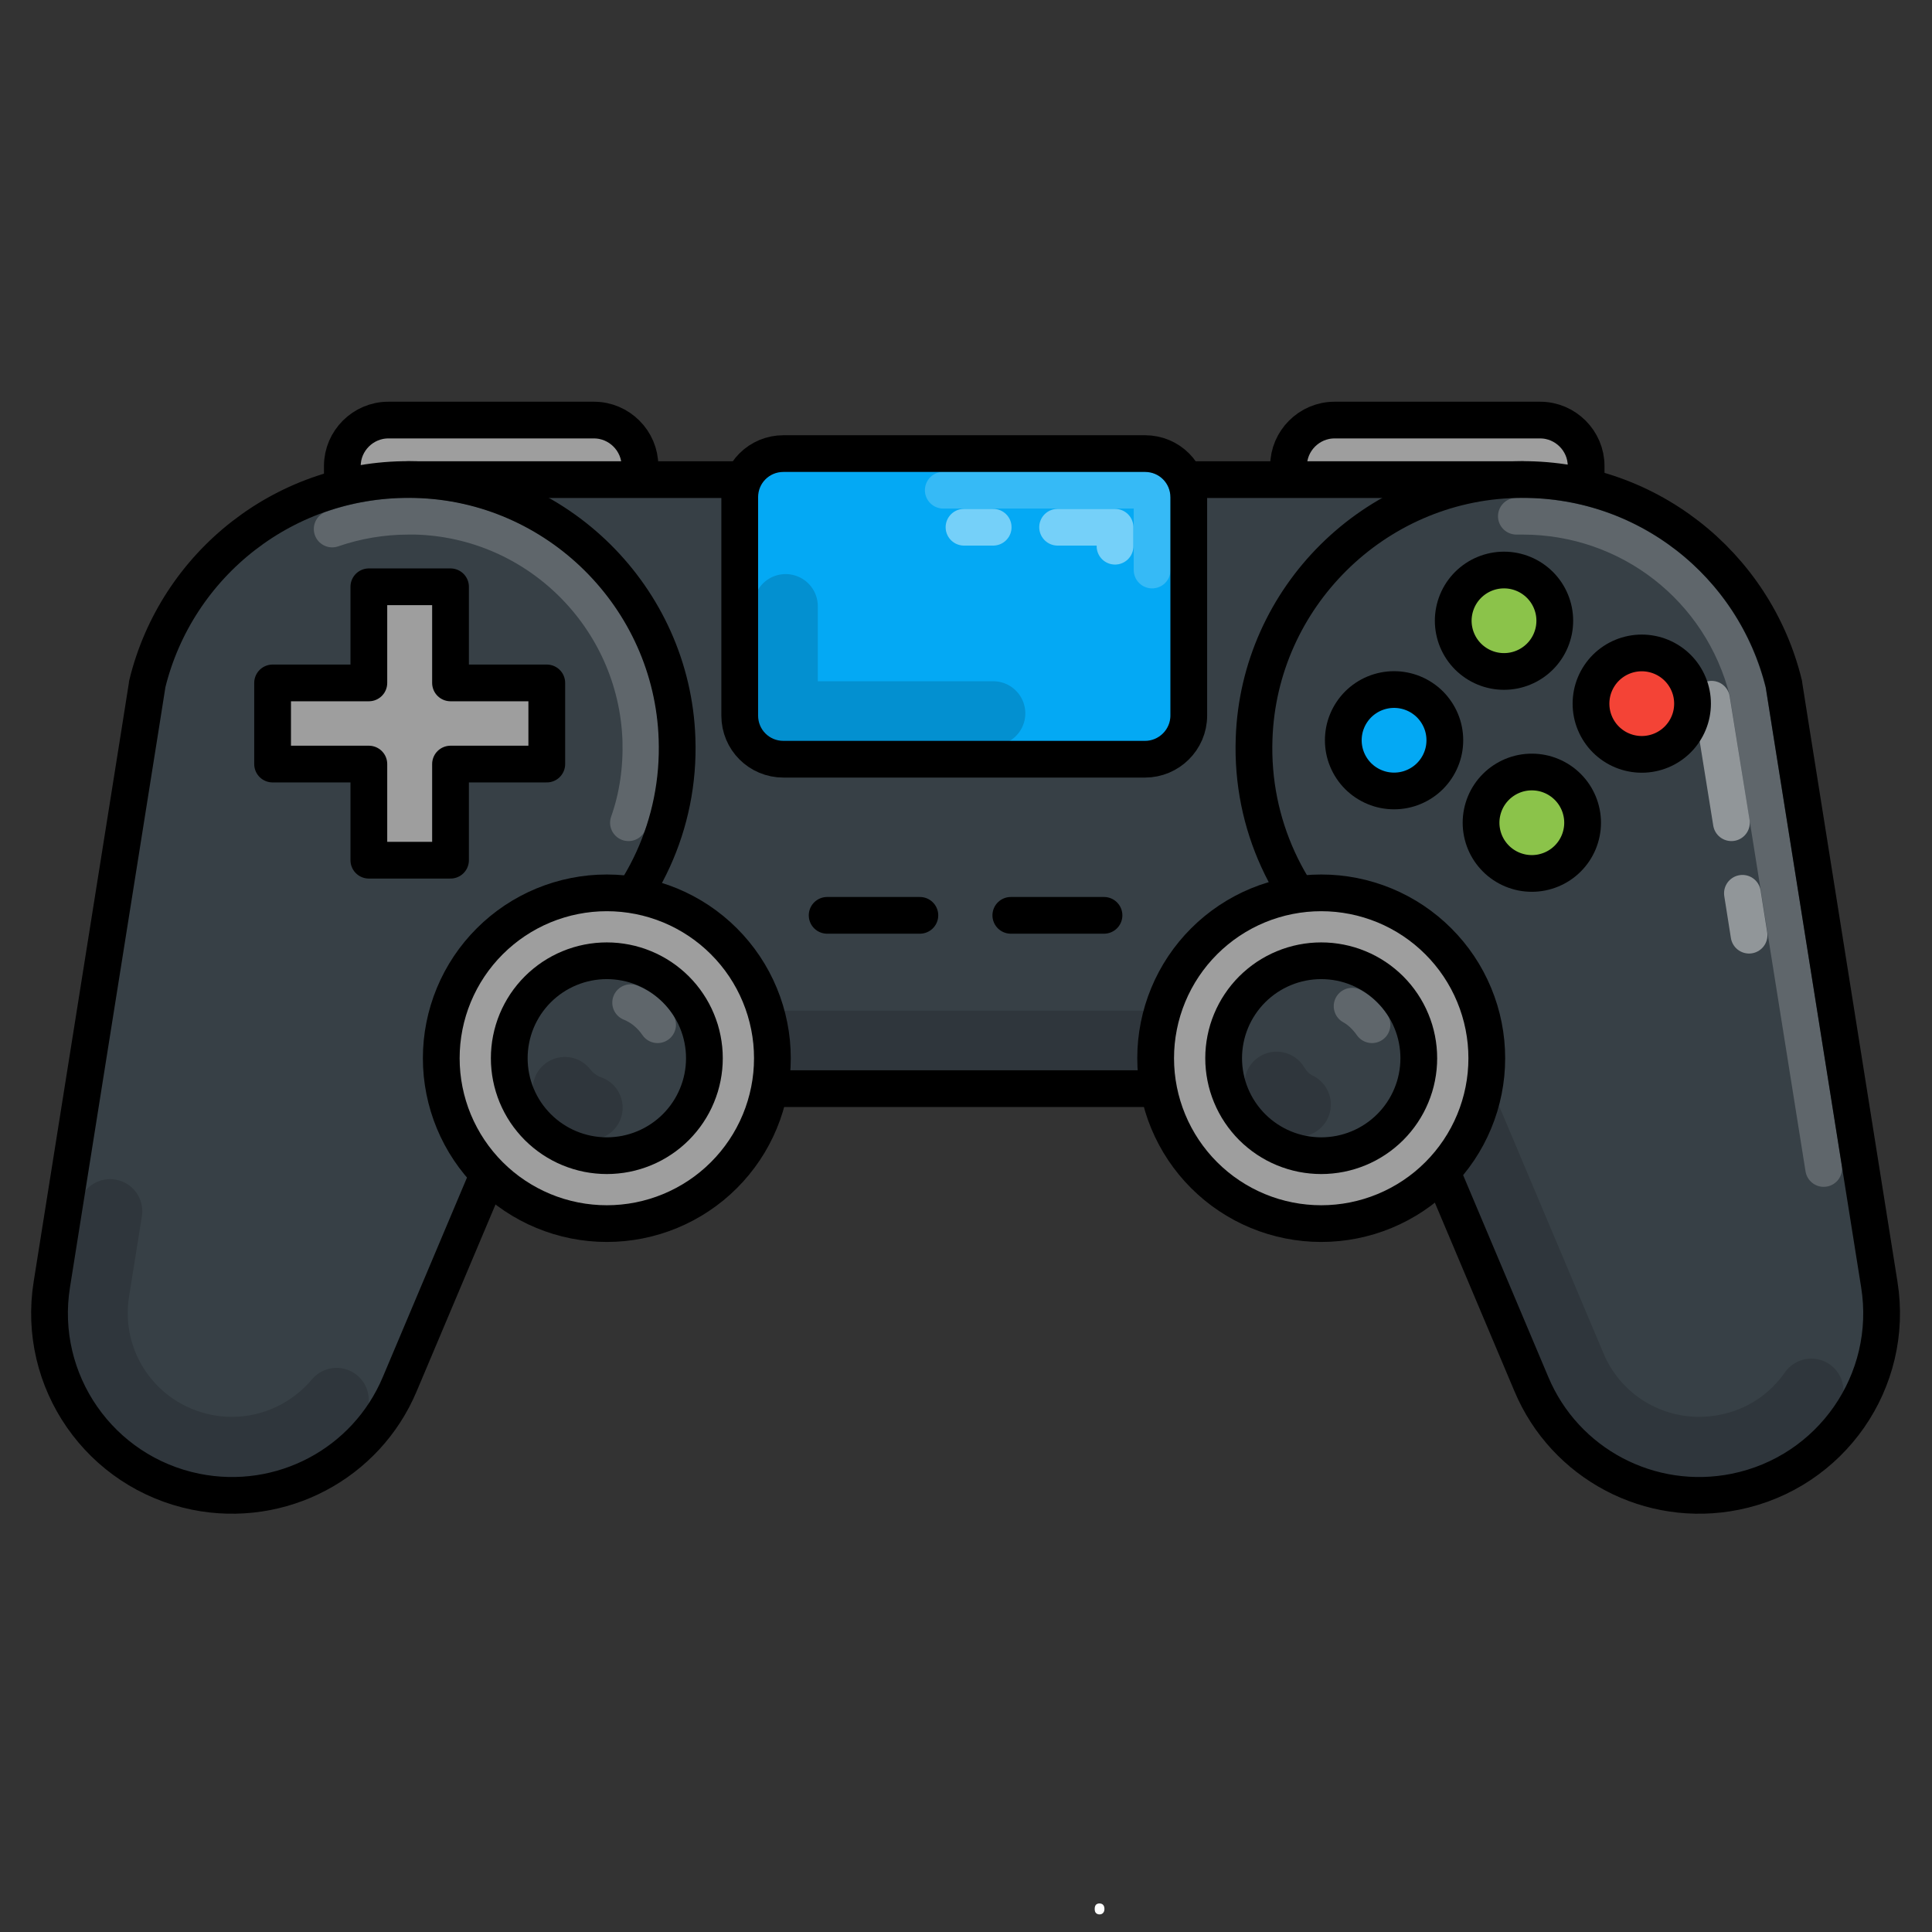 <svg xmlns="http://www.w3.org/2000/svg" xmlns:xlink="http://www.w3.org/1999/xlink" width="500" zoomAndPan="magnify" viewBox="0 0 375 375" height="500" preserveAspectRatio="xMidYMid meet" version="1.0"><rect x="0" y="0" width="375" height="375" fill="#333333" stroke="none"/><defs><g/><clipPath id="149b8e6f78"><path d="M 62 77.844 L 128 77.844 L 128 99 L 62 99 Z M 62 77.844 " clip-rule="nonzero"/></clipPath><clipPath id="80012da7fb"><path d="M 246 77.844 L 312 77.844 L 312 99 L 246 99 Z M 246 77.844 " clip-rule="nonzero"/></clipPath></defs><path fill="#9e9e9e" d="M 124.184 94.727 L 66.434 94.727 L 66.434 90.445 C 66.434 85.562 70.461 81.539 75.348 81.539 L 115.273 81.539 C 120.156 81.539 124.184 85.562 124.184 90.445 Z M 124.184 94.727 " fill-opacity="1" fill-rule="nonzero"/><g clip-path="url(#149b8e6f78)"><path stroke-linecap="round" transform="matrix(0.857, 0, 0, 0.856, 6.032, 77.942)" fill="none" stroke-linejoin="round" d="M 137.9 19.599 L 70.498 19.599 L 70.498 14.6 C 70.498 8.898 75.198 4.2 80.902 4.2 L 127.501 4.2 C 133.2 4.2 137.9 8.898 137.9 14.6 Z M 137.9 19.599 " stroke="#000000" stroke-width="8.324" stroke-opacity="1" stroke-miterlimit="10"/></g><path fill="#9e9e9e" d="M 307.793 94.727 L 250.047 94.727 L 250.047 90.445 C 250.047 85.562 254.074 81.539 258.957 81.539 L 298.883 81.539 C 303.766 81.539 307.793 85.562 307.793 90.445 Z M 307.793 94.727 " fill-opacity="1" fill-rule="nonzero"/><g clip-path="url(#80012da7fb)"><path stroke-linecap="round" transform="matrix(0.857, 0, 0, 0.856, 6.032, 77.942)" fill="none" stroke-linejoin="round" d="M 352.198 19.599 L 284.801 19.599 L 284.801 14.6 C 284.801 8.898 289.501 4.2 295.2 4.2 L 341.799 4.2 C 347.498 4.2 352.198 8.898 352.198 14.6 Z M 352.198 19.599 " stroke="#000000" stroke-width="8.324" stroke-opacity="1" stroke-miterlimit="10"/></g><path fill="#374046" d="M 187.328 93.102 L 78.945 93.102 L 78.945 211.363 L 295.801 211.363 L 295.801 93.102 Z M 187.328 93.102 " fill-opacity="1" fill-rule="nonzero"/><path stroke-linecap="round" transform="matrix(0.857, 0, 0, 0.856, 6.032, 77.942)" fill="none" stroke-linejoin="round" d="M 327.798 145.398 L 95.5 145.398 " stroke="#000000" stroke-width="14.566" stroke-opacity="0.15" stroke-miterlimit="10"/><path stroke-linecap="round" transform="matrix(0.857, 0, 0, 0.856, 6.032, 77.942)" fill="none" stroke-linejoin="round" d="M 211.599 17.702 L 85.101 17.702 L 85.101 155.798 L 338.202 155.798 L 338.202 17.702 Z M 211.599 17.702 " stroke="#000000" stroke-width="8.324" stroke-opacity="1" stroke-miterlimit="10"/><path fill="#374046" d="M 131.379 143.371 C 130.438 115.965 108.074 93.785 80.66 93.102 C 55.469 92.414 34.219 109.543 28.566 132.836 C 28.566 132.836 28.566 132.836 28.566 132.922 L 27.281 141.059 L 10.059 249.387 C 7.059 268.145 19.398 285.871 37.988 289.637 C 54.527 292.977 71.062 284.242 77.574 268.742 L 112.789 185.246 C 124.613 175.227 131.98 160.152 131.379 143.371 Z M 131.379 143.371 " fill-opacity="1" fill-rule="nonzero"/><path stroke-linecap="round" transform="matrix(0.857, 0, 0, 0.856, 6.032, 77.942)" fill="none" stroke-linejoin="round" d="M 68.2 28.9 C 73.698 27.002 79.502 25.999 85.602 25.999 C 86.099 25.999 86.601 25.999 87.002 25.999 C 114.699 26.701 137.098 49.002 138.101 76.699 C 138.301 83.199 137.399 89.598 135.301 95.501 " stroke="#ffffff" stroke-width="8.324" stroke-opacity="0.2" stroke-miterlimit="10"/><path stroke-linecap="round" transform="matrix(0.857, 0, 0, 0.856, 6.032, 77.942)" fill="none" stroke-linejoin="round" d="M 69.198 226.399 C 63.399 233.3 54.801 237.502 45.5 237.502 C 43.398 237.502 41.401 237.301 39.4 236.899 C 23.101 233.602 12.401 218.202 14.999 201.799 L 17.899 183.599 " stroke="#000000" stroke-width="14.566" stroke-opacity="0.15" stroke-miterlimit="10"/><path stroke-linecap="round" transform="matrix(0.857, 0, 0, 0.856, 6.032, 77.942)" fill="none" stroke-linejoin="round" d="M 146.298 76.402 C 145.199 44.399 119.098 18.5 87.102 17.702 C 57.7 16.899 32.898 36.9 26.301 64.1 C 26.301 64.1 26.301 64.1 26.301 64.2 L 24.801 73.702 L 4.7 200.198 C 1.199 222.102 15.601 242.802 37.298 247.199 C 56.601 251.099 75.9 240.9 83.5 222.8 L 124.601 125.3 C 138.402 113.6 147 95.998 146.298 76.402 Z M 146.298 76.402 " stroke="#000000" stroke-width="8.324" stroke-opacity="1" stroke-miterlimit="10"/><path fill="#374046" d="M 243.363 143.371 C 244.305 115.965 266.668 93.785 294.086 93.102 C 319.273 92.414 340.523 109.543 346.18 132.836 C 346.18 132.836 346.18 132.836 346.18 132.922 L 347.465 141.059 L 364.684 249.387 C 367.684 268.145 355.348 285.871 336.754 289.637 C 320.219 292.977 303.684 284.242 297.172 268.742 L 261.957 185.246 C 250.133 175.227 242.762 160.152 243.363 143.371 Z M 243.363 143.371 " fill-opacity="1" fill-rule="nonzero"/><path stroke-linecap="round" transform="matrix(0.857, 0, 0, 0.856, 6.032, 77.942)" fill="none" stroke-linejoin="round" d="M 387.6 111.502 L 389.1 120.999 " stroke="#ffffff" stroke-width="8.324" stroke-opacity="0.45" stroke-miterlimit="10"/><path stroke-linecap="round" transform="matrix(0.857, 0, 0, 0.856, 6.032, 77.942)" fill="none" stroke-linejoin="round" d="M 380.602 67.498 L 385.102 95.501 " stroke="#ffffff" stroke-width="8.324" stroke-opacity="0.45" stroke-miterlimit="10"/><path stroke-linecap="round" transform="matrix(0.857, 0, 0, 0.856, 6.032, 77.942)" fill="none" stroke-linejoin="round" d="M 336.401 25.999 C 336.898 25.999 337.399 25.999 337.801 25.999 C 362.001 25.999 382.9 42.301 388.799 65.801 L 406.001 173.902 " stroke="#ffffff" stroke-width="8.324" stroke-opacity="0.2" stroke-miterlimit="10"/><path stroke-linecap="round" transform="matrix(0.857, 0, 0, 0.856, 6.032, 77.942)" fill="none" stroke-linejoin="round" d="M 403.202 224.301 C 398.802 230.6 392.1 235.298 383.898 236.899 C 381.901 237.301 379.8 237.502 377.798 237.502 C 365.402 237.502 354.2 230.098 349.399 218.599 L 312.101 130.099 " stroke="#000000" stroke-width="14.566" stroke-opacity="0.15" stroke-miterlimit="10"/><path stroke-linecap="round" transform="matrix(0.857, 0, 0, 0.856, 6.032, 77.942)" fill="none" stroke-linejoin="round" d="M 277 76.402 C 278.099 44.399 304.2 18.5 336.2 17.702 C 365.598 16.899 390.4 36.9 397.001 64.1 C 397.001 64.1 397.001 64.1 397.001 64.2 L 398.501 73.702 L 418.598 200.198 C 422.099 222.102 407.701 242.802 386 247.199 C 366.701 251.099 347.402 240.9 339.802 222.8 L 298.701 125.3 C 284.901 113.6 276.298 95.998 277 76.402 Z M 277 76.402 " stroke="#000000" stroke-width="8.324" stroke-opacity="1" stroke-miterlimit="10"/><path fill="#04a9f4" d="M 222.199 147.395 L 152.027 147.395 C 147.316 147.395 143.547 143.625 143.547 138.918 L 143.547 96.527 C 143.547 91.816 147.316 88.047 152.027 88.047 L 222.199 88.047 C 226.914 88.047 230.684 91.816 230.684 96.527 L 230.684 138.918 C 230.684 143.625 226.828 147.395 222.199 147.395 Z M 222.199 147.395 " fill-opacity="1" fill-rule="nonzero"/><path stroke-linecap="round" transform="matrix(0.857, 0, 0, 0.856, 6.032, 77.942)" fill="none" stroke-linejoin="round" d="M 211.298 28.498 L 217.9 28.498 " stroke="#ffffff" stroke-width="8.324" stroke-opacity="0.45" stroke-miterlimit="10"/><path stroke-linecap="round" transform="matrix(0.857, 0, 0, 0.856, 6.032, 77.942)" fill="none" stroke-linejoin="round" d="M 232.498 28.498 L 245.501 28.498 L 245.501 32.8 " stroke="#ffffff" stroke-width="8.324" stroke-opacity="0.45" stroke-miterlimit="10"/><path stroke-linecap="round" transform="matrix(0.857, 0, 0, 0.856, 6.032, 77.942)" fill="none" stroke-linejoin="round" d="M 206.602 20.101 L 252.298 20.101 C 253.201 20.101 253.899 20.799 253.899 21.702 L 253.899 38.2 " stroke="#ffffff" stroke-width="8.324" stroke-opacity="0.2" stroke-miterlimit="10"/><path stroke-linecap="round" transform="matrix(0.857, 0, 0, 0.856, 6.032, 77.942)" fill="none" stroke-linejoin="round" d="M 217.9 70.7 L 170.899 70.7 L 170.899 46.402 " stroke="#000000" stroke-width="14.566" stroke-opacity="0.15" stroke-miterlimit="10"/><path stroke-linecap="round" transform="matrix(0.857, 0, 0, 0.856, 6.032, 77.942)" fill="none" stroke-linejoin="round" d="M 252.298 81.1 L 170.398 81.1 C 164.899 81.1 160.5 76.699 160.5 71.202 L 160.5 21.702 C 160.5 16.201 164.899 11.799 170.398 11.799 L 252.298 11.799 C 257.801 11.799 262.201 16.201 262.201 21.702 L 262.201 71.202 C 262.201 76.699 257.701 81.1 252.298 81.1 Z M 252.298 81.1 " stroke="#000000" stroke-width="8.324" stroke-opacity="1" stroke-miterlimit="10"/><path stroke-linecap="round" transform="matrix(0.857, 0, 0, 0.856, 6.032, 77.942)" fill-opacity="1" fill="#9e9e9e" fill-rule="nonzero" stroke-linejoin="round" d="M 167.899 148.901 C 167.899 150.128 167.84 151.355 167.722 152.577 C 167.599 153.8 167.421 155.013 167.179 156.217 C 166.942 157.422 166.641 158.612 166.285 159.784 C 165.93 160.961 165.515 162.115 165.045 163.251 C 164.576 164.387 164.051 165.495 163.472 166.576 C 162.893 167.662 162.264 168.711 161.58 169.733 C 160.897 170.755 160.167 171.74 159.387 172.689 C 158.608 173.637 157.787 174.55 156.916 175.416 C 156.05 176.283 155.138 177.109 154.19 177.889 C 153.242 178.669 152.257 179.398 151.236 180.078 C 150.214 180.762 149.161 181.392 148.076 181.971 C 146.996 182.55 145.883 183.075 144.753 183.545 C 143.617 184.015 142.459 184.43 141.288 184.785 C 140.111 185.141 138.921 185.438 137.718 185.679 C 136.51 185.921 135.297 186.099 134.075 186.218 C 132.853 186.341 131.627 186.4 130.4 186.4 C 129.174 186.4 127.948 186.341 126.726 186.218 C 125.504 186.099 124.287 185.921 123.083 185.679 C 121.879 185.438 120.689 185.141 119.513 184.785 C 118.337 184.43 117.183 184.015 116.048 183.545 C 114.913 183.075 113.805 182.55 112.725 181.971 C 111.64 181.392 110.586 180.762 109.565 180.078 C 108.544 179.398 107.559 178.669 106.611 177.889 C 105.662 177.109 104.751 176.283 103.884 175.416 C 103.014 174.55 102.193 173.637 101.413 172.689 C 100.634 171.74 99.904 170.755 99.22 169.733 C 98.537 168.711 97.907 167.662 97.328 166.576 C 96.749 165.495 96.225 164.387 95.755 163.251 C 95.286 162.115 94.871 160.961 94.515 159.784 C 94.16 158.612 93.859 157.422 93.622 156.217 C 93.38 155.013 93.202 153.8 93.079 152.577 C 92.961 151.355 92.901 150.128 92.901 148.901 C 92.901 147.674 92.961 146.447 93.079 145.224 C 93.202 144.002 93.38 142.789 93.622 141.584 C 93.859 140.38 94.16 139.19 94.515 138.013 C 94.871 136.841 95.286 135.682 95.755 134.551 C 96.225 133.415 96.749 132.307 97.328 131.221 C 97.907 130.14 98.537 129.086 99.22 128.064 C 99.904 127.043 100.634 126.057 101.413 125.109 C 102.193 124.16 103.014 123.252 103.884 122.386 C 104.751 121.514 105.662 120.693 106.611 119.913 C 107.559 119.133 108.544 118.403 109.565 117.719 C 110.586 117.04 111.64 116.406 112.725 115.826 C 113.805 115.247 114.913 114.722 116.048 114.253 C 117.183 113.783 118.337 113.372 119.513 113.016 C 120.689 112.656 121.879 112.36 123.083 112.122 C 124.287 111.881 125.504 111.703 126.726 111.58 C 127.948 111.461 129.174 111.402 130.4 111.402 C 131.627 111.402 132.853 111.461 134.075 111.58 C 135.297 111.703 136.51 111.881 137.718 112.122 C 138.921 112.36 140.111 112.656 141.288 113.016 C 142.459 113.372 143.617 113.783 144.753 114.253 C 145.883 114.722 146.996 115.247 148.076 115.826 C 149.161 116.406 150.214 117.04 151.236 117.719 C 152.257 118.403 153.242 119.133 154.19 119.913 C 155.138 120.693 156.05 121.514 156.916 122.386 C 157.787 123.252 158.608 124.16 159.387 125.109 C 160.167 126.057 160.897 127.043 161.58 128.064 C 162.264 129.086 162.893 130.14 163.472 131.221 C 164.051 132.307 164.576 133.415 165.045 134.551 C 165.515 135.682 165.93 136.841 166.285 138.013 C 166.641 139.19 166.942 140.38 167.179 141.584 C 167.421 142.789 167.599 144.002 167.722 145.224 C 167.84 146.447 167.899 147.674 167.899 148.901 Z M 167.899 148.901 " stroke="#000000" stroke-width="8.324" stroke-opacity="1" stroke-miterlimit="10"/><path fill="#374046" d="M 136.691 205.457 C 136.691 206.074 136.664 206.695 136.602 207.312 C 136.539 207.93 136.449 208.539 136.328 209.148 C 136.207 209.758 136.059 210.355 135.879 210.949 C 135.695 211.543 135.488 212.125 135.25 212.699 C 135.016 213.27 134.75 213.832 134.457 214.379 C 134.164 214.926 133.848 215.457 133.5 215.973 C 133.156 216.484 132.789 216.984 132.395 217.461 C 132 217.941 131.586 218.402 131.148 218.84 C 130.707 219.277 130.25 219.691 129.77 220.086 C 129.289 220.48 128.793 220.848 128.277 221.191 C 127.762 221.535 127.23 221.855 126.684 222.148 C 126.137 222.441 125.578 222.703 125.004 222.941 C 124.43 223.18 123.848 223.387 123.254 223.566 C 122.66 223.746 122.059 223.898 121.453 224.02 C 120.844 224.141 120.23 224.23 119.613 224.289 C 118.996 224.352 118.379 224.383 117.758 224.383 C 117.137 224.383 116.52 224.352 115.902 224.289 C 115.285 224.23 114.672 224.141 114.062 224.02 C 113.457 223.898 112.855 223.746 112.262 223.566 C 111.668 223.387 111.086 223.18 110.512 222.941 C 109.938 222.703 109.379 222.441 108.832 222.148 C 108.285 221.855 107.754 221.535 107.238 221.191 C 106.723 220.848 106.223 220.48 105.746 220.086 C 105.266 219.691 104.809 219.277 104.367 218.84 C 103.93 218.402 103.516 217.941 103.121 217.461 C 102.727 216.984 102.359 216.484 102.012 215.973 C 101.668 215.457 101.352 214.926 101.059 214.379 C 100.766 213.832 100.5 213.27 100.262 212.699 C 100.027 212.125 99.816 211.543 99.637 210.949 C 99.457 210.355 99.309 209.758 99.188 209.148 C 99.066 208.539 98.973 207.93 98.914 207.312 C 98.852 206.695 98.824 206.074 98.824 205.457 C 98.824 204.836 98.852 204.219 98.914 203.602 C 98.973 202.984 99.066 202.371 99.188 201.766 C 99.309 201.156 99.457 200.555 99.637 199.961 C 99.816 199.371 100.027 198.785 100.262 198.215 C 100.5 197.641 100.766 197.082 101.059 196.535 C 101.352 195.988 101.668 195.457 102.012 194.941 C 102.359 194.426 102.727 193.93 103.121 193.449 C 103.516 192.969 103.93 192.512 104.367 192.074 C 104.809 191.637 105.266 191.219 105.746 190.828 C 106.223 190.434 106.723 190.062 107.238 189.719 C 107.754 189.375 108.285 189.059 108.832 188.766 C 109.379 188.473 109.938 188.207 110.512 187.973 C 111.086 187.734 111.668 187.523 112.262 187.344 C 112.855 187.164 113.457 187.016 114.062 186.895 C 114.672 186.773 115.285 186.684 115.902 186.621 C 116.52 186.562 117.137 186.531 117.758 186.531 C 118.379 186.531 118.996 186.562 119.613 186.621 C 120.23 186.684 120.844 186.773 121.453 186.895 C 122.059 187.016 122.66 187.164 123.254 187.344 C 123.848 187.523 124.43 187.734 125.004 187.973 C 125.578 188.207 126.137 188.473 126.684 188.766 C 127.23 189.059 127.762 189.375 128.277 189.719 C 128.793 190.062 129.289 190.434 129.77 190.828 C 130.25 191.219 130.707 191.637 131.148 192.074 C 131.586 192.512 132 192.969 132.395 193.449 C 132.789 193.93 133.156 194.426 133.5 194.941 C 133.848 195.457 134.164 195.988 134.457 196.535 C 134.75 197.082 135.016 197.641 135.25 198.215 C 135.488 198.785 135.695 199.371 135.879 199.961 C 136.059 200.555 136.207 201.156 136.328 201.766 C 136.449 202.371 136.539 202.984 136.602 203.602 C 136.664 204.219 136.691 204.836 136.691 205.457 Z M 136.691 205.457 " fill-opacity="1" fill-rule="nonzero"/><path stroke-linecap="round" transform="matrix(0.857, 0, 0, 0.856, 6.032, 77.942)" fill="none" stroke-linejoin="round" d="M 135.798 136.298 C 138.301 137.301 140.399 139.099 141.899 141.302 " stroke="#ffffff" stroke-width="8.324" stroke-opacity="0.2" stroke-miterlimit="10"/><path stroke-linecap="round" transform="matrix(0.857, 0, 0, 0.856, 6.032, 77.942)" fill="none" stroke-linejoin="round" d="M 126.698 160.099 C 124.401 159.301 122.399 157.8 120.899 155.898 " stroke="#000000" stroke-width="14.566" stroke-opacity="0.15" stroke-miterlimit="10"/><path stroke-linecap="round" transform="matrix(0.857, 0, 0, 0.856, 6.032, 77.942)" fill="none" stroke-linejoin="round" d="M 152.499 148.901 C 152.499 149.622 152.467 150.347 152.394 151.068 C 152.321 151.788 152.216 152.5 152.075 153.211 C 151.933 153.923 151.76 154.621 151.55 155.314 C 151.336 156.008 151.094 156.687 150.816 157.358 C 150.543 158.024 150.233 158.681 149.891 159.319 C 149.549 159.958 149.18 160.578 148.774 161.18 C 148.373 161.778 147.944 162.362 147.484 162.918 C 147.023 163.479 146.54 164.017 146.029 164.528 C 145.514 165.039 144.981 165.523 144.42 165.983 C 143.859 166.444 143.28 166.873 142.678 167.274 C 142.076 167.676 141.456 168.05 140.818 168.392 C 140.18 168.734 139.528 169.04 138.858 169.318 C 138.187 169.596 137.508 169.838 136.815 170.048 C 136.122 170.257 135.42 170.435 134.713 170.577 C 134.002 170.718 133.286 170.823 132.566 170.891 C 131.846 170.964 131.125 171.001 130.4 171.001 C 129.676 171.001 128.955 170.964 128.235 170.891 C 127.514 170.823 126.799 170.718 126.087 170.577 C 125.381 170.435 124.679 170.257 123.986 170.048 C 123.293 169.838 122.613 169.596 121.943 169.318 C 121.273 169.04 120.621 168.734 119.983 168.392 C 119.344 168.05 118.724 167.676 118.123 167.274 C 117.521 166.873 116.937 166.444 116.381 165.983 C 115.82 165.523 115.287 165.039 114.772 164.528 C 114.261 164.017 113.778 163.479 113.317 162.918 C 112.857 162.362 112.428 161.778 112.022 161.18 C 111.621 160.578 111.252 159.958 110.91 159.319 C 110.568 158.681 110.258 158.024 109.98 157.358 C 109.706 156.687 109.46 156.008 109.251 155.314 C 109.041 154.621 108.868 153.923 108.726 153.211 C 108.585 152.5 108.475 151.788 108.407 151.068 C 108.334 150.347 108.302 149.622 108.302 148.901 C 108.302 148.176 108.334 147.455 108.407 146.734 C 108.475 146.014 108.585 145.297 108.726 144.59 C 108.868 143.879 109.041 143.176 109.251 142.483 C 109.46 141.794 109.706 141.11 109.98 140.444 C 110.258 139.774 110.568 139.121 110.91 138.483 C 111.252 137.844 111.621 137.224 112.022 136.622 C 112.428 136.02 112.857 135.44 113.317 134.879 C 113.778 134.318 114.261 133.784 114.772 133.274 C 115.287 132.763 115.82 132.275 116.381 131.819 C 116.937 131.358 117.521 130.924 118.123 130.523 C 118.724 130.122 119.344 129.752 119.983 129.41 C 120.621 129.068 121.273 128.758 121.943 128.484 C 122.613 128.206 123.293 127.96 123.986 127.75 C 124.679 127.54 125.381 127.367 126.087 127.225 C 126.799 127.084 127.514 126.979 128.235 126.906 C 128.955 126.837 129.676 126.801 130.4 126.801 C 131.125 126.801 131.846 126.837 132.566 126.906 C 133.286 126.979 134.002 127.084 134.713 127.225 C 135.42 127.367 136.122 127.54 136.815 127.75 C 137.508 127.96 138.187 128.206 138.858 128.484 C 139.528 128.758 140.18 129.068 140.818 129.41 C 141.456 129.752 142.076 130.122 142.678 130.523 C 143.28 130.924 143.859 131.358 144.42 131.819 C 144.981 132.275 145.514 132.763 146.029 133.274 C 146.54 133.784 147.023 134.318 147.484 134.879 C 147.944 135.44 148.373 136.02 148.774 136.622 C 149.18 137.224 149.549 137.844 149.891 138.483 C 150.233 139.121 150.543 139.774 150.816 140.444 C 151.094 141.11 151.336 141.794 151.55 142.483 C 151.76 143.176 151.933 143.879 152.075 144.59 C 152.216 145.297 152.321 146.014 152.394 146.734 C 152.467 147.455 152.499 148.176 152.499 148.901 Z M 152.499 148.901 " stroke="#000000" stroke-width="8.324" stroke-opacity="1" stroke-miterlimit="10"/><path stroke-linecap="round" transform="matrix(0.857, 0, 0, 0.856, 6.032, 77.942)" fill-opacity="1" fill="#9e9e9e" fill-rule="nonzero" stroke-linejoin="round" d="M 329.699 148.901 C 329.699 150.128 329.64 151.355 329.521 152.577 C 329.398 153.8 329.22 155.013 328.979 156.217 C 328.742 157.422 328.441 158.612 328.085 159.784 C 327.729 160.961 327.315 162.115 326.845 163.251 C 326.375 164.387 325.851 165.495 325.272 166.576 C 324.693 167.662 324.064 168.711 323.38 169.733 C 322.696 170.755 321.967 171.74 321.187 172.689 C 320.407 173.637 319.587 174.55 318.716 175.416 C 317.85 176.283 316.938 177.109 315.99 177.889 C 315.041 178.669 314.057 179.398 313.035 180.078 C 312.014 180.762 310.961 181.392 309.876 181.971 C 308.795 182.55 307.687 183.075 306.552 183.545 C 305.417 184.015 304.259 184.43 303.087 184.785 C 301.911 185.141 300.721 185.438 299.517 185.679 C 298.309 185.921 297.097 186.099 295.875 186.218 C 294.653 186.341 293.426 186.4 292.2 186.4 C 290.974 186.4 289.747 186.341 288.525 186.218 C 287.304 186.099 286.091 185.921 284.883 185.679 C 283.679 185.438 282.489 185.141 281.313 184.785 C 280.141 184.43 278.983 184.015 277.848 183.545 C 276.713 183.075 275.605 182.55 274.524 181.971 C 273.439 181.392 272.386 180.762 271.365 180.078 C 270.343 179.398 269.359 178.669 268.41 177.889 C 267.462 177.109 266.55 176.283 265.684 175.416 C 264.813 174.55 263.993 173.637 263.213 172.689 C 262.433 171.74 261.704 170.755 261.02 169.733 C 260.336 168.711 259.707 167.662 259.128 166.576 C 258.549 165.495 258.025 164.387 257.555 163.251 C 257.085 162.115 256.671 160.961 256.315 159.784 C 255.959 158.612 255.658 157.422 255.421 156.217 C 255.18 155.013 255.002 153.8 254.879 152.577 C 254.76 151.355 254.701 150.128 254.701 148.901 C 254.701 147.674 254.76 146.447 254.879 145.224 C 255.002 144.002 255.18 142.789 255.421 141.584 C 255.658 140.38 255.959 139.19 256.315 138.013 C 256.671 136.841 257.085 135.682 257.555 134.551 C 258.025 133.415 258.549 132.307 259.128 131.221 C 259.707 130.14 260.336 129.086 261.02 128.064 C 261.704 127.043 262.433 126.057 263.213 125.109 C 263.993 124.16 264.813 123.252 265.684 122.386 C 266.55 121.514 267.462 120.693 268.41 119.913 C 269.359 119.133 270.343 118.403 271.365 117.719 C 272.386 117.04 273.439 116.406 274.524 115.826 C 275.605 115.247 276.713 114.722 277.848 114.253 C 278.983 113.783 280.141 113.372 281.313 113.016 C 282.489 112.656 283.679 112.36 284.883 112.122 C 286.091 111.881 287.304 111.703 288.525 111.58 C 289.747 111.461 290.974 111.402 292.2 111.402 C 293.426 111.402 294.653 111.461 295.875 111.58 C 297.097 111.703 298.309 111.881 299.517 112.122 C 300.721 112.36 301.911 112.656 303.087 113.016 C 304.259 113.372 305.417 113.783 306.552 114.253 C 307.687 114.722 308.795 115.247 309.876 115.826 C 310.961 116.406 312.014 117.04 313.035 117.719 C 314.057 118.403 315.041 119.133 315.99 119.913 C 316.938 120.693 317.85 121.514 318.716 122.386 C 319.587 123.252 320.407 124.16 321.187 125.109 C 321.967 126.057 322.696 127.043 323.38 128.064 C 324.064 129.086 324.693 130.14 325.272 131.221 C 325.851 132.307 326.375 133.415 326.845 134.551 C 327.315 135.682 327.729 136.841 328.085 138.013 C 328.441 139.19 328.742 140.38 328.979 141.584 C 329.22 142.789 329.398 144.002 329.521 145.224 C 329.64 146.447 329.699 147.674 329.699 148.901 Z M 329.699 148.901 " stroke="#000000" stroke-width="8.324" stroke-opacity="1" stroke-miterlimit="10"/><path fill="#374046" d="M 275.32 205.457 C 275.32 206.074 275.293 206.695 275.23 207.312 C 275.168 207.93 275.078 208.539 274.957 209.148 C 274.836 209.758 274.688 210.355 274.508 210.949 C 274.328 211.543 274.117 212.125 273.879 212.699 C 273.645 213.27 273.379 213.832 273.086 214.379 C 272.793 214.926 272.477 215.457 272.129 215.973 C 271.785 216.484 271.418 216.984 271.023 217.461 C 270.629 217.941 270.215 218.402 269.777 218.84 C 269.336 219.277 268.879 219.691 268.398 220.086 C 267.918 220.48 267.422 220.848 266.906 221.191 C 266.391 221.535 265.859 221.855 265.312 222.148 C 264.766 222.441 264.207 222.703 263.633 222.941 C 263.059 223.18 262.477 223.387 261.883 223.566 C 261.289 223.746 260.688 223.898 260.082 224.02 C 259.473 224.141 258.859 224.23 258.242 224.289 C 257.625 224.352 257.008 224.383 256.387 224.383 C 255.766 224.383 255.148 224.352 254.531 224.289 C 253.914 224.23 253.301 224.141 252.691 224.02 C 252.086 223.898 251.484 223.746 250.891 223.566 C 250.297 223.387 249.715 223.18 249.141 222.941 C 248.566 222.703 248.008 222.441 247.461 222.148 C 246.914 221.855 246.383 221.535 245.867 221.191 C 245.352 220.848 244.855 220.48 244.375 220.086 C 243.895 219.691 243.438 219.277 242.996 218.84 C 242.559 218.402 242.145 217.941 241.75 217.461 C 241.355 216.984 240.988 216.484 240.645 215.973 C 240.297 215.457 239.98 214.926 239.688 214.379 C 239.395 213.832 239.129 213.27 238.895 212.699 C 238.656 212.125 238.445 211.543 238.266 210.949 C 238.086 210.355 237.938 209.758 237.816 209.148 C 237.695 208.539 237.605 207.93 237.543 207.312 C 237.48 206.695 237.453 206.074 237.453 205.457 C 237.453 204.836 237.48 204.219 237.543 203.602 C 237.605 202.984 237.695 202.371 237.816 201.766 C 237.938 201.156 238.086 200.555 238.266 199.961 C 238.445 199.371 238.656 198.785 238.895 198.215 C 239.129 197.641 239.395 197.082 239.688 196.535 C 239.98 195.988 240.297 195.457 240.645 194.941 C 240.988 194.426 241.355 193.93 241.75 193.449 C 242.145 192.969 242.559 192.512 242.996 192.074 C 243.438 191.637 243.895 191.219 244.375 190.828 C 244.855 190.434 245.352 190.062 245.867 189.719 C 246.383 189.375 246.914 189.059 247.461 188.766 C 248.008 188.473 248.566 188.207 249.141 187.973 C 249.715 187.734 250.297 187.523 250.891 187.344 C 251.484 187.164 252.086 187.016 252.691 186.895 C 253.301 186.773 253.914 186.684 254.531 186.621 C 255.148 186.562 255.766 186.531 256.387 186.531 C 257.008 186.531 257.625 186.562 258.242 186.621 C 258.859 186.684 259.473 186.773 260.082 186.895 C 260.688 187.016 261.289 187.164 261.883 187.344 C 262.477 187.523 263.059 187.734 263.633 187.973 C 264.207 188.207 264.766 188.473 265.312 188.766 C 265.859 189.059 266.391 189.375 266.906 189.719 C 267.422 190.062 267.918 190.434 268.398 190.828 C 268.879 191.219 269.336 191.637 269.777 192.074 C 270.215 192.512 270.629 192.969 271.023 193.449 C 271.418 193.93 271.785 194.426 272.129 194.941 C 272.477 195.457 272.793 195.988 273.086 196.535 C 273.379 197.082 273.645 197.641 273.879 198.215 C 274.117 198.785 274.328 199.371 274.508 199.961 C 274.688 200.555 274.836 201.156 274.957 201.766 C 275.078 202.371 275.168 202.984 275.23 203.602 C 275.293 204.219 275.32 204.836 275.32 205.457 Z M 275.32 205.457 " fill-opacity="1" fill-rule="nonzero"/><path stroke-linecap="round" transform="matrix(0.857, 0, 0, 0.856, 6.032, 77.942)" fill="none" stroke-linejoin="round" d="M 299.198 137.101 C 300.999 138.1 302.499 139.6 303.698 141.302 " stroke="#ffffff" stroke-width="8.324" stroke-opacity="0.2" stroke-miterlimit="10"/><path stroke-linecap="round" transform="matrix(0.857, 0, 0, 0.856, 6.032, 77.942)" fill="none" stroke-linejoin="round" d="M 287.098 159.401 C 285.001 158.398 283.301 156.701 282.102 154.698 " stroke="#000000" stroke-width="14.566" stroke-opacity="0.15" stroke-miterlimit="10"/><path stroke-linecap="round" transform="matrix(0.857, 0, 0, 0.856, 6.032, 77.942)" fill="none" stroke-linejoin="round" d="M 314.298 148.901 C 314.298 149.622 314.266 150.347 314.193 151.068 C 314.12 151.788 314.016 152.5 313.874 153.211 C 313.733 153.923 313.56 154.621 313.35 155.314 C 313.14 156.008 312.894 156.687 312.616 157.358 C 312.342 158.024 312.032 158.681 311.69 159.319 C 311.348 159.958 310.979 160.578 310.573 161.18 C 310.172 161.778 309.744 162.362 309.283 162.918 C 308.823 163.479 308.339 164.017 307.829 164.528 C 307.314 165.039 306.78 165.523 306.219 165.983 C 305.659 166.444 305.08 166.873 304.478 167.274 C 303.876 167.676 303.256 168.05 302.618 168.392 C 301.979 168.734 301.327 169.04 300.657 169.318 C 299.987 169.596 299.308 169.838 298.615 170.048 C 297.922 170.257 297.22 170.435 296.513 170.577 C 295.802 170.718 295.086 170.823 294.366 170.891 C 293.645 170.964 292.925 171.001 292.2 171.001 C 291.475 171.001 290.755 170.964 290.034 170.891 C 289.314 170.823 288.598 170.718 287.887 170.577 C 287.18 170.435 286.478 170.257 285.785 170.048 C 285.092 169.838 284.413 169.596 283.743 169.318 C 283.073 169.04 282.421 168.734 281.782 168.392 C 281.144 168.05 280.524 167.676 279.922 167.274 C 279.32 166.873 278.741 166.444 278.181 165.983 C 277.62 165.523 277.086 165.039 276.571 164.528 C 276.061 164.017 275.577 163.479 275.117 162.918 C 274.656 162.362 274.228 161.778 273.827 161.18 C 273.421 160.578 273.052 159.958 272.71 159.319 C 272.368 158.681 272.058 158.024 271.784 157.358 C 271.506 156.687 271.26 156.008 271.05 155.314 C 270.84 154.621 270.667 153.923 270.526 153.211 C 270.385 152.5 270.28 151.788 270.207 151.068 C 270.134 150.347 270.102 149.622 270.102 148.901 C 270.102 148.176 270.134 147.455 270.207 146.734 C 270.28 146.014 270.385 145.297 270.526 144.59 C 270.667 143.879 270.84 143.176 271.05 142.483 C 271.26 141.794 271.506 141.11 271.784 140.444 C 272.058 139.774 272.368 139.121 272.71 138.483 C 273.052 137.844 273.421 137.224 273.827 136.622 C 274.228 136.02 274.656 135.44 275.117 134.879 C 275.577 134.318 276.061 133.784 276.571 133.274 C 277.086 132.763 277.62 132.275 278.181 131.819 C 278.741 131.358 279.32 130.924 279.922 130.523 C 280.524 130.122 281.144 129.752 281.782 129.41 C 282.421 129.068 283.073 128.758 283.743 128.484 C 284.413 128.206 285.092 127.96 285.785 127.75 C 286.478 127.54 287.18 127.367 287.887 127.225 C 288.598 127.084 289.314 126.979 290.034 126.906 C 290.755 126.837 291.475 126.801 292.2 126.801 C 292.925 126.801 293.645 126.837 294.366 126.906 C 295.086 126.979 295.802 127.084 296.513 127.225 C 297.22 127.367 297.922 127.54 298.615 127.75 C 299.308 127.96 299.987 128.206 300.657 128.484 C 301.327 128.758 301.979 129.068 302.618 129.41 C 303.256 129.752 303.876 130.122 304.478 130.523 C 305.08 130.924 305.659 131.358 306.219 131.819 C 306.78 132.275 307.314 132.763 307.829 133.274 C 308.339 133.784 308.823 134.318 309.283 134.879 C 309.744 135.44 310.172 136.02 310.573 136.622 C 310.979 137.224 311.348 137.844 311.69 138.483 C 312.032 139.121 312.342 139.774 312.616 140.444 C 312.894 141.11 313.14 141.794 313.35 142.483 C 313.56 143.176 313.733 143.879 313.874 144.59 C 314.016 145.297 314.12 146.014 314.193 146.734 C 314.266 147.455 314.298 148.176 314.298 148.901 Z M 314.298 148.901 " stroke="#000000" stroke-width="8.324" stroke-opacity="1" stroke-miterlimit="10"/><path stroke-linecap="round" transform="matrix(0.857, 0, 0, 0.856, 6.032, 77.942)" fill-opacity="1" fill="#9e9e9e" fill-rule="nonzero" stroke-linejoin="round" d="M 116.8 63.799 L 94.999 63.799 L 94.999 42 L 76.502 42 L 76.502 63.799 L 54.7 63.799 L 54.7 82.2 L 76.502 82.2 L 76.502 103.999 L 94.999 103.999 L 94.999 82.2 L 116.8 82.2 Z M 116.8 63.799 " stroke="#000000" stroke-width="8.324" stroke-opacity="1" stroke-miterlimit="10"/><path stroke-linecap="round" transform="matrix(0.857, 0, 0, 0.856, 6.032, 77.942)" fill-opacity="1" fill="#04a9f4" fill-rule="nonzero" stroke-linejoin="round" d="M 320.198 76.799 C 320.198 77.556 320.125 78.304 319.979 79.043 C 319.833 79.782 319.614 80.503 319.322 81.201 C 319.035 81.899 318.68 82.56 318.26 83.189 C 317.841 83.819 317.367 84.398 316.833 84.932 C 316.3 85.466 315.716 85.945 315.087 86.36 C 314.462 86.779 313.797 87.135 313.099 87.422 C 312.402 87.714 311.686 87.933 310.943 88.079 C 310.204 88.225 309.456 88.298 308.7 88.298 C 307.943 88.298 307.195 88.225 306.456 88.079 C 305.718 87.933 304.998 87.714 304.3 87.422 C 303.602 87.135 302.937 86.779 302.312 86.36 C 301.683 85.945 301.104 85.466 300.566 84.932 C 300.033 84.398 299.558 83.819 299.139 83.189 C 298.72 82.56 298.364 81.899 298.077 81.201 C 297.785 80.503 297.566 79.782 297.42 79.043 C 297.274 78.304 297.201 77.556 297.201 76.799 C 297.201 76.046 297.274 75.298 297.42 74.555 C 297.566 73.816 297.785 73.095 298.077 72.397 C 298.364 71.699 298.72 71.038 299.139 70.413 C 299.558 69.784 300.033 69.204 300.566 68.666 C 301.104 68.132 301.683 67.658 302.312 67.238 C 302.937 66.819 303.602 66.463 304.3 66.175 C 304.998 65.888 305.718 65.669 306.456 65.523 C 307.195 65.373 307.943 65.3 308.7 65.3 C 309.456 65.3 310.204 65.373 310.943 65.523 C 311.686 65.669 312.402 65.888 313.099 66.175 C 313.797 66.463 314.462 66.819 315.087 67.238 C 315.716 67.658 316.3 68.132 316.833 68.666 C 317.367 69.204 317.841 69.784 318.26 70.413 C 318.68 71.038 319.035 71.699 319.322 72.397 C 319.614 73.095 319.833 73.816 319.979 74.555 C 320.125 75.298 320.198 76.046 320.198 76.799 Z M 320.198 76.799 " stroke="#000000" stroke-width="8.324" stroke-opacity="1" stroke-miterlimit="10"/><path stroke-linecap="round" transform="matrix(0.857, 0, 0, 0.856, 6.032, 77.942)" fill-opacity="1" fill="#8bc34a" fill-rule="nonzero" stroke-linejoin="round" d="M 345.1 49.7 C 345.1 50.457 345.027 51.205 344.881 51.944 C 344.731 52.683 344.512 53.404 344.224 54.101 C 343.937 54.799 343.582 55.461 343.162 56.09 C 342.743 56.715 342.264 57.299 341.731 57.833 C 341.197 58.366 340.618 58.841 339.989 59.26 C 339.36 59.68 338.699 60.036 338.001 60.323 C 337.304 60.615 336.583 60.83 335.845 60.98 C 335.102 61.126 334.354 61.199 333.602 61.199 C 332.845 61.199 332.097 61.126 331.359 60.98 C 330.615 60.83 329.895 60.615 329.198 60.323 C 328.5 60.036 327.839 59.68 327.21 59.26 C 326.585 58.841 326.002 58.366 325.468 57.833 C 324.935 57.299 324.456 56.715 324.037 56.09 C 323.617 55.461 323.266 54.799 322.974 54.101 C 322.687 53.404 322.468 52.683 322.322 51.944 C 322.172 51.205 322.099 50.457 322.099 49.7 C 322.099 48.947 322.172 48.199 322.322 47.456 C 322.468 46.717 322.687 45.996 322.974 45.298 C 323.266 44.6 323.617 43.939 324.037 43.309 C 324.456 42.684 324.935 42.1 325.468 41.567 C 326.002 41.033 326.585 40.559 327.21 40.139 C 327.839 39.719 328.5 39.364 329.198 39.076 C 329.895 38.784 330.615 38.57 331.359 38.419 C 332.097 38.273 332.845 38.2 333.602 38.2 C 334.354 38.2 335.102 38.273 335.845 38.419 C 336.583 38.57 337.304 38.784 338.001 39.076 C 338.699 39.364 339.36 39.719 339.989 40.139 C 340.618 40.559 341.197 41.033 341.731 41.567 C 342.264 42.1 342.743 42.684 343.162 43.309 C 343.582 43.939 343.937 44.6 344.224 45.298 C 344.512 45.996 344.731 46.717 344.881 47.456 C 345.027 48.199 345.1 48.947 345.1 49.7 Z M 345.1 49.7 " stroke="#000000" stroke-width="8.324" stroke-opacity="1" stroke-miterlimit="10"/><path stroke-linecap="round" transform="matrix(0.857, 0, 0, 0.856, 6.032, 77.942)" fill-opacity="1" fill="#8bc34a" fill-rule="nonzero" stroke-linejoin="round" d="M 351.401 95.501 C 351.401 96.253 351.328 97.001 351.177 97.745 C 351.031 98.484 350.812 99.205 350.525 99.902 C 350.233 100.6 349.882 101.262 349.463 101.891 C 349.043 102.516 348.565 103.1 348.031 103.634 C 347.498 104.167 346.919 104.642 346.29 105.061 C 345.661 105.481 345 105.837 344.302 106.124 C 343.604 106.412 342.884 106.63 342.145 106.781 C 341.402 106.927 340.655 107 339.898 107 C 339.146 107 338.398 106.927 337.655 106.781 C 336.916 106.63 336.196 106.412 335.498 106.124 C 334.801 105.837 334.14 105.481 333.51 105.061 C 332.881 104.642 332.302 104.167 331.769 103.634 C 331.235 103.1 330.757 102.516 330.337 101.891 C 329.918 101.262 329.562 100.6 329.275 99.902 C 328.988 99.205 328.769 98.484 328.623 97.745 C 328.473 97.001 328.4 96.253 328.4 95.501 C 328.4 94.743 328.473 93.995 328.623 93.256 C 328.769 92.518 328.988 91.797 329.275 91.099 C 329.562 90.401 329.918 89.74 330.337 89.11 C 330.757 88.485 331.235 87.901 331.769 87.368 C 332.302 86.834 332.881 86.36 333.51 85.94 C 334.14 85.52 334.801 85.165 335.498 84.877 C 336.196 84.585 336.916 84.366 337.655 84.22 C 338.398 84.074 339.146 84.001 339.898 84.001 C 340.655 84.001 341.402 84.074 342.145 84.22 C 342.884 84.366 343.604 84.585 344.302 84.877 C 345 85.165 345.661 85.52 346.29 85.94 C 346.919 86.36 347.498 86.834 348.031 87.368 C 348.565 87.901 349.043 88.485 349.463 89.11 C 349.882 89.74 350.233 90.401 350.525 91.099 C 350.812 91.797 351.031 92.518 351.177 93.256 C 351.328 93.995 351.401 94.743 351.401 95.501 Z M 351.401 95.501 " stroke="#000000" stroke-width="8.324" stroke-opacity="1" stroke-miterlimit="10"/><path stroke-linecap="round" transform="matrix(0.857, 0, 0, 0.856, 6.032, 77.942)" fill-opacity="1" fill="#f44336" fill-rule="nonzero" stroke-linejoin="round" d="M 376.298 68.502 C 376.298 69.254 376.225 70.002 376.079 70.741 C 375.933 71.485 375.715 72.201 375.423 72.899 C 375.135 73.597 374.78 74.263 374.36 74.888 C 373.941 75.517 373.467 76.097 372.933 76.63 C 372.4 77.164 371.816 77.643 371.187 78.062 C 370.563 78.482 369.897 78.838 369.199 79.125 C 368.502 79.413 367.786 79.632 367.043 79.778 C 366.304 79.928 365.557 80.001 364.8 80.001 C 364.043 80.001 363.295 79.928 362.557 79.778 C 361.814 79.632 361.098 79.413 360.4 79.125 C 359.703 78.838 359.037 78.482 358.413 78.062 C 357.783 77.643 357.204 77.164 356.666 76.63 C 356.133 76.097 355.659 75.517 355.239 74.888 C 354.82 74.263 354.464 73.597 354.177 72.899 C 353.885 72.201 353.666 71.485 353.521 70.741 C 353.375 70.002 353.302 69.254 353.302 68.502 C 353.302 67.745 353.375 66.997 353.521 66.258 C 353.666 65.514 353.885 64.798 354.177 64.1 C 354.464 63.402 354.82 62.741 355.239 62.111 C 355.659 61.482 356.133 60.903 356.666 60.369 C 357.204 59.835 357.783 59.356 358.413 58.937 C 359.037 58.517 359.703 58.166 360.4 57.874 C 361.098 57.586 361.814 57.367 362.557 57.221 C 363.295 57.075 364.043 56.998 364.8 56.998 C 365.557 56.998 366.304 57.075 367.043 57.221 C 367.786 57.367 368.502 57.586 369.199 57.874 C 369.897 58.166 370.563 58.517 371.187 58.937 C 371.816 59.356 372.4 59.835 372.933 60.369 C 373.467 60.903 373.941 61.482 374.36 62.111 C 374.78 62.741 375.135 63.402 375.423 64.1 C 375.715 64.798 375.933 65.514 376.079 66.258 C 376.225 66.997 376.298 67.745 376.298 68.502 Z M 376.298 68.502 " stroke="#000000" stroke-width="8.324" stroke-opacity="1" stroke-miterlimit="10"/><path stroke-linecap="round" transform="matrix(0.857, 0, 0, 0.856, 6.032, 77.942)" fill="none" stroke-linejoin="round" d="M 221.898 116.501 L 243.002 116.501 " stroke="#000000" stroke-width="8.324" stroke-opacity="1" stroke-miterlimit="10"/><path stroke-linecap="round" transform="matrix(0.857, 0, 0, 0.856, 6.032, 77.942)" fill="none" stroke-linejoin="round" d="M 180.3 116.501 L 201.3 116.501 " stroke="#000000" stroke-width="8.324" stroke-opacity="1" stroke-miterlimit="10"/><g fill="#ffffff" fill-opacity="1"><g transform="translate(211.292, 371.35)"><g><path d="M 1.188 -0.828 C 1.188 -1.18 1.266 -1.445 1.422 -1.625 C 1.586 -1.801 1.816 -1.891 2.109 -1.891 C 2.41 -1.891 2.645 -1.801 2.812 -1.625 C 2.988 -1.445 3.078 -1.18 3.078 -0.828 C 3.078 -0.492 2.988 -0.234 2.812 -0.047 C 2.645 0.141 2.41 0.234 2.109 0.234 C 1.848 0.234 1.629 0.148 1.453 -0.016 C 1.273 -0.18 1.188 -0.453 1.188 -0.828 Z M 1.188 -0.828 "/></g></g></g></svg>